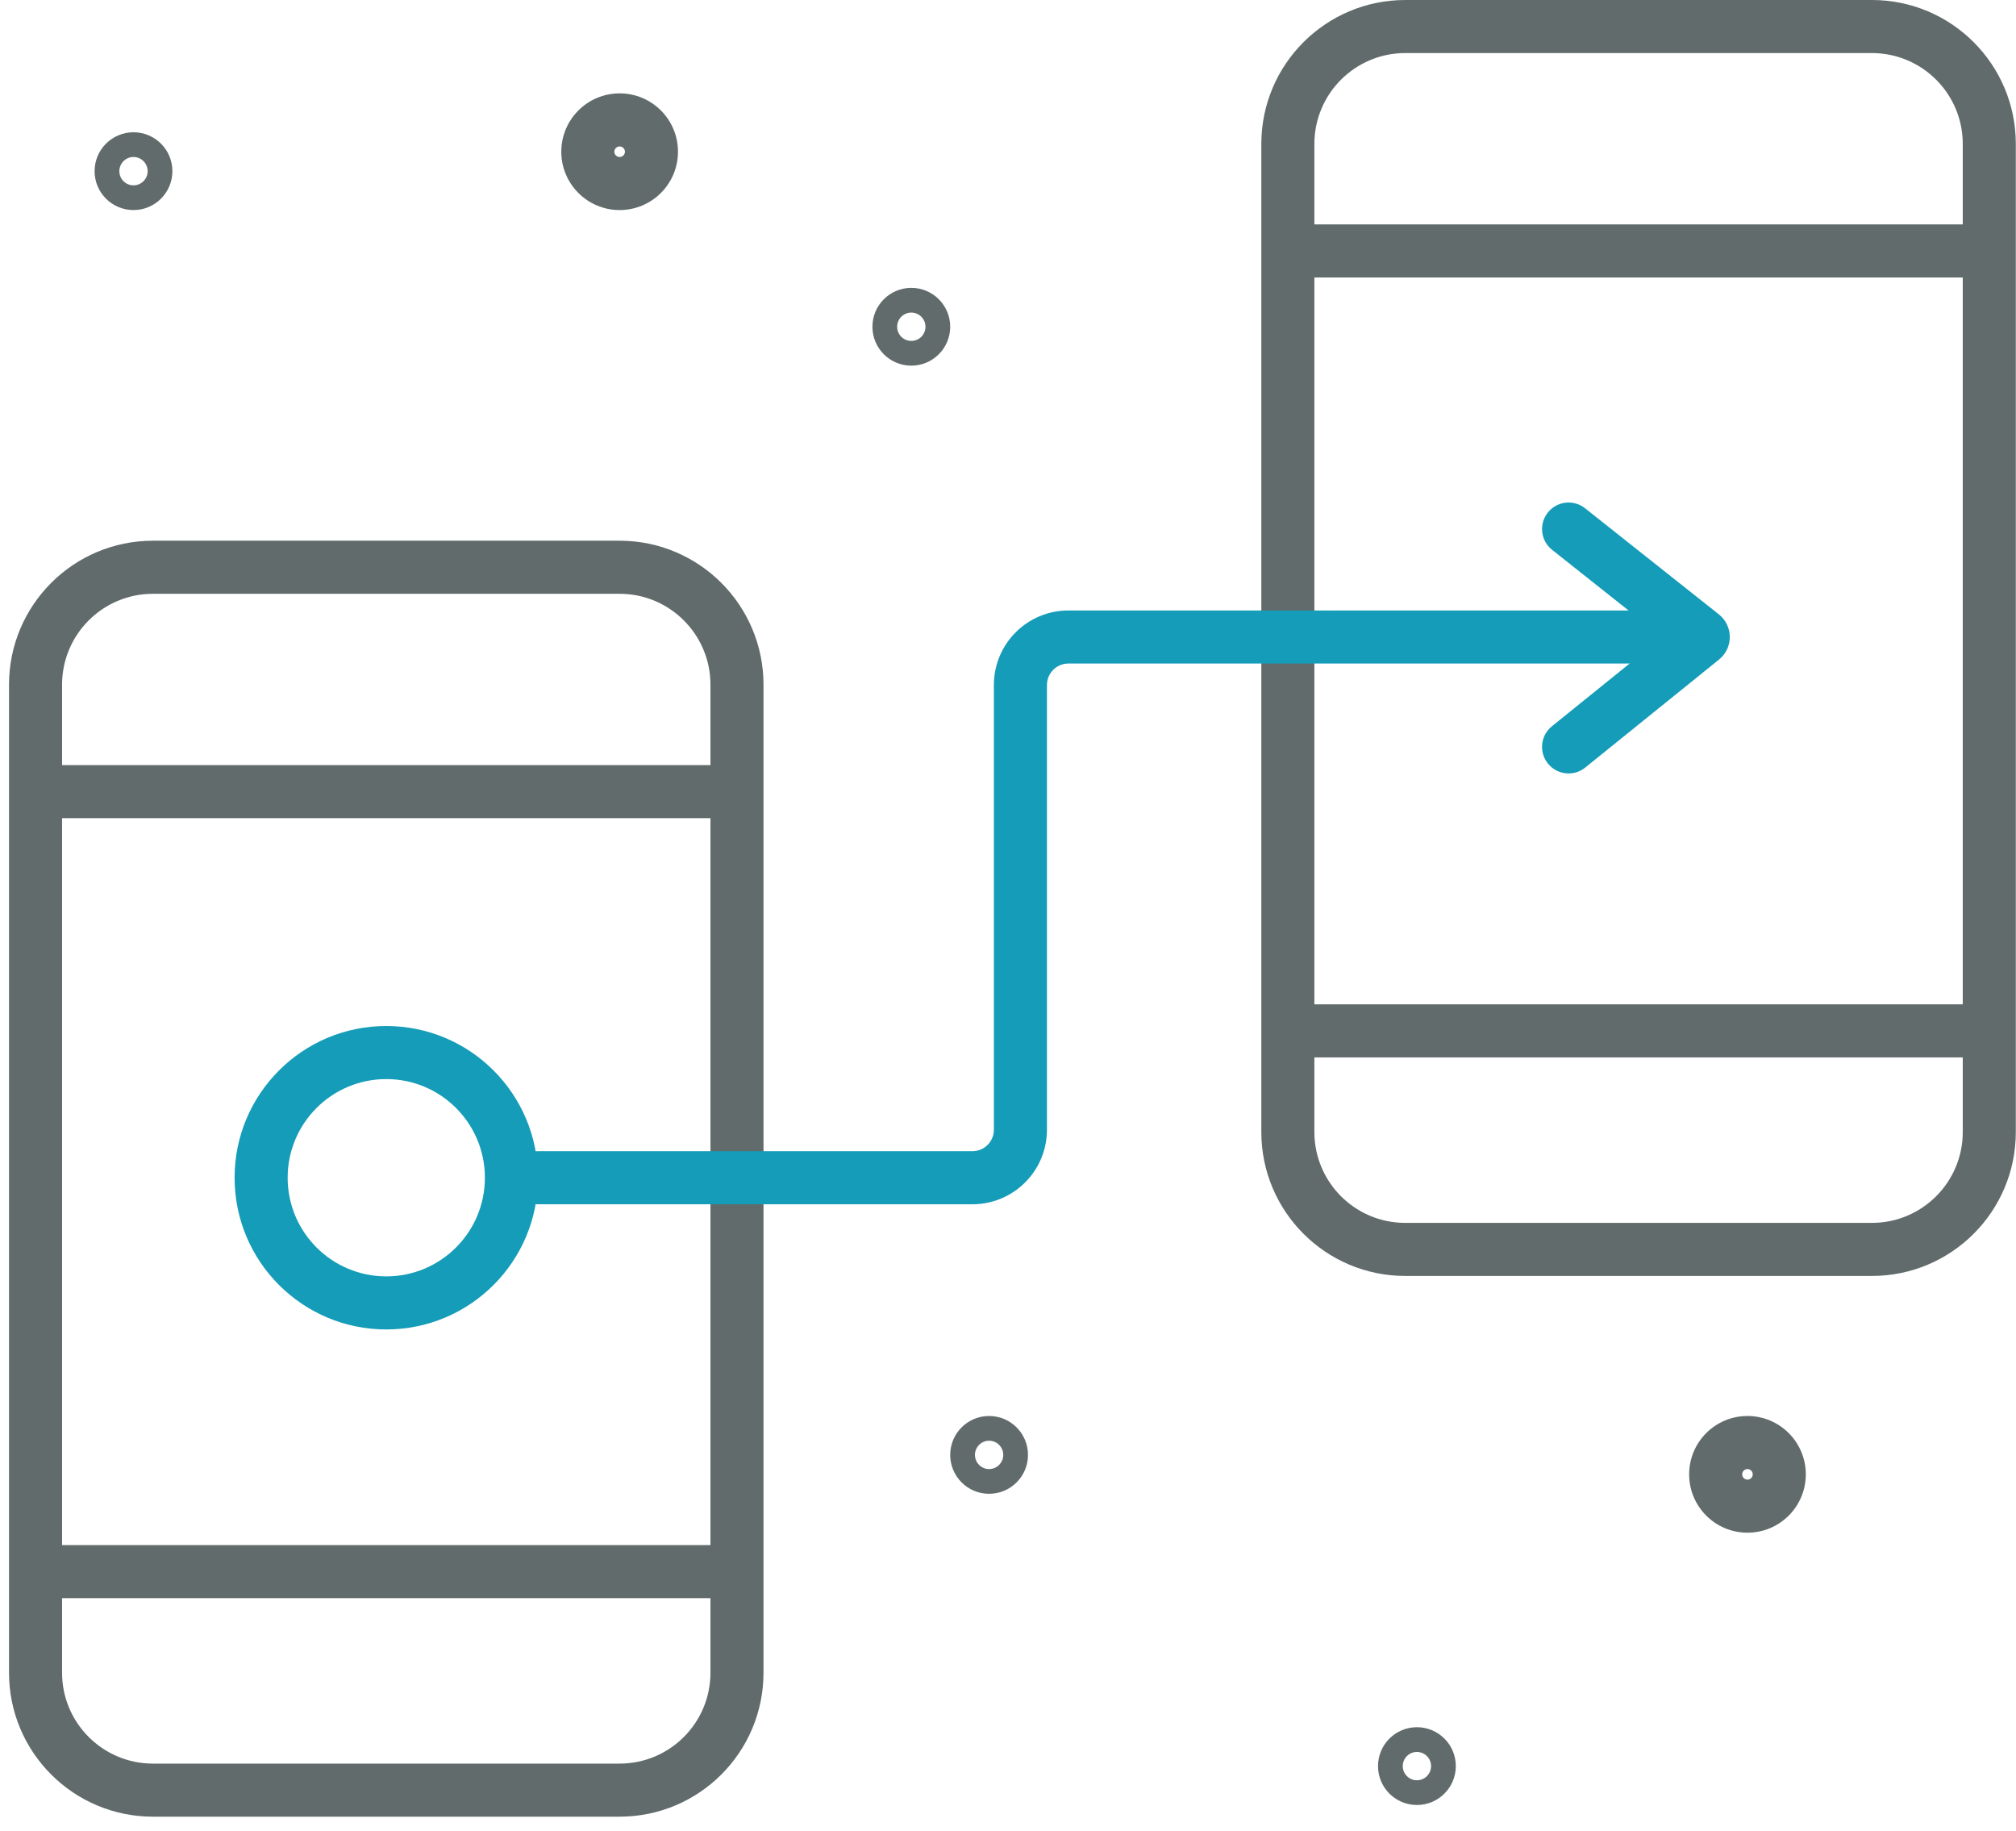 <svg width="76" height="69" viewBox="0 0 76 69" fill="none" xmlns="http://www.w3.org/2000/svg">
<path fill-rule="evenodd" clip-rule="evenodd" d="M26.783 30.836H2.34V58.232H26.783V30.836ZM26.783 28.836H2.34V25.806C2.34 23.913 3.874 22.379 5.767 22.379H23.357C25.249 22.379 26.783 23.913 26.783 25.806V28.836ZM28.783 25.806C28.783 22.809 26.354 20.379 23.357 20.379H5.767C2.77 20.379 0.34 22.809 0.34 25.806V63.042C0.34 66.039 2.77 68.468 5.767 68.468H23.357C26.354 68.468 28.783 66.039 28.783 63.042V25.806ZM26.783 60.232H2.34V63.042C2.34 64.934 3.874 66.468 5.767 66.468H23.357C25.249 66.468 26.783 64.934 26.783 63.042V60.232Z" fill="#616B6B"/>
<path fill-rule="evenodd" clip-rule="evenodd" d="M73.993 10.457H49.55V37.852H73.993V10.457ZM73.993 8.457H49.55V5.426C49.55 3.534 51.084 2 52.977 2H70.567C72.459 2 73.993 3.534 73.993 5.426V8.457ZM75.993 5.426C75.993 2.429 73.564 0 70.567 0H52.977C49.98 0 47.55 2.429 47.55 5.426V42.663C47.55 45.66 49.98 48.089 52.977 48.089H70.567C73.564 48.089 75.993 45.66 75.993 42.663V5.426ZM73.993 39.852H49.55V42.663C49.55 44.555 51.084 46.089 52.977 46.089H70.567C72.459 46.089 73.993 44.555 73.993 42.663V39.852Z" fill="#616B6B"/>
<path fill-rule="evenodd" clip-rule="evenodd" d="M5.033 5.917C4.738 5.917 4.499 6.156 4.499 6.451C4.499 6.746 4.738 6.985 5.033 6.985C5.327 6.985 5.566 6.746 5.566 6.451C5.566 6.156 5.327 5.917 5.033 5.917ZM5.033 7.917C5.842 7.917 6.499 7.26 6.499 6.451C6.499 5.641 5.842 4.985 5.033 4.985C4.223 4.985 3.566 5.641 3.566 6.451C3.566 7.26 4.223 7.917 5.033 7.917Z" fill="#616B6B"/>
<path fill-rule="evenodd" clip-rule="evenodd" d="M37.287 54.299C36.993 54.299 36.754 54.538 36.754 54.833C36.754 55.128 36.993 55.367 37.287 55.367C37.582 55.367 37.821 55.128 37.821 54.833C37.821 54.538 37.582 54.299 37.287 54.299ZM37.287 56.299C38.097 56.299 38.754 55.643 38.754 54.833C38.754 54.023 38.097 53.367 37.287 53.367C36.478 53.367 35.821 54.023 35.821 54.833C35.821 55.643 36.478 56.299 37.287 56.299Z" fill="#616B6B"/>
<path fill-rule="evenodd" clip-rule="evenodd" d="M34.355 11.781C34.06 11.781 33.821 12.02 33.821 12.315C33.821 12.61 34.06 12.849 34.355 12.849C34.65 12.849 34.889 12.61 34.889 12.315C34.889 12.02 34.65 11.781 34.355 11.781ZM34.355 13.781C35.165 13.781 35.821 13.125 35.821 12.315C35.821 11.505 35.165 10.849 34.355 10.849C33.546 10.849 32.889 11.505 32.889 12.315C32.889 13.125 33.546 13.781 34.355 13.781Z" fill="#616B6B"/>
<path fill-rule="evenodd" clip-rule="evenodd" d="M53.415 66.028C53.12 66.028 52.882 66.267 52.882 66.562C52.882 66.857 53.12 67.096 53.415 67.096C53.71 67.096 53.949 66.857 53.949 66.562C53.949 66.267 53.71 66.028 53.415 66.028ZM53.415 68.028C54.225 68.028 54.882 67.372 54.882 66.562C54.882 65.752 54.225 65.096 53.415 65.096C52.606 65.096 51.949 65.752 51.949 66.562C51.949 67.372 52.606 68.028 53.415 68.028Z" fill="#616B6B"/>
<path fill-rule="evenodd" clip-rule="evenodd" d="M23.359 5.917C23.469 5.917 23.559 5.828 23.559 5.718C23.559 5.608 23.469 5.519 23.359 5.519C23.249 5.519 23.16 5.608 23.16 5.718C23.16 5.828 23.249 5.917 23.359 5.917ZM23.359 7.917C24.574 7.917 25.559 6.932 25.559 5.718C25.559 4.503 24.574 3.519 23.359 3.519C22.145 3.519 21.16 4.503 21.16 5.718C21.16 6.932 22.145 7.917 23.359 7.917Z" fill="#616B6B"/>
<path fill-rule="evenodd" clip-rule="evenodd" d="M65.877 55.765C65.987 55.765 66.076 55.676 66.076 55.566C66.076 55.456 65.987 55.367 65.877 55.367C65.767 55.367 65.678 55.456 65.678 55.566C65.678 55.676 65.767 55.765 65.877 55.765ZM65.877 57.765C67.091 57.765 68.076 56.781 68.076 55.566C68.076 54.352 67.091 53.367 65.877 53.367C64.662 53.367 63.678 54.352 63.678 55.566C63.678 56.781 64.662 57.765 65.877 57.765Z" fill="#616B6B"/>
<path fill-rule="evenodd" clip-rule="evenodd" d="M37.468 25.817C37.468 24.266 38.725 23.008 40.277 23.008L50.286 23.008L50.287 24.008L50.287 25.008H40.277C39.83 25.008 39.468 25.37 39.468 25.817L39.468 42.578C39.468 44.13 38.211 45.387 36.66 45.387H20.28C19.727 45.387 19.28 44.939 19.28 44.387C19.28 43.835 19.727 43.387 20.28 43.387H36.66C37.106 43.387 37.468 43.025 37.468 42.578L37.468 25.817ZM64.117 25.008H50.287L50.287 24.008V23.008H64.117C64.669 23.008 65.117 23.456 65.117 24.008C65.117 24.56 64.669 25.008 64.117 25.008Z" fill="#149CB8"/>
<path fill-rule="evenodd" clip-rule="evenodd" d="M58.35 19.318C58.693 18.885 59.322 18.813 59.755 19.156L64.797 23.154C65.345 23.588 65.349 24.418 64.805 24.857L59.761 28.928C59.332 29.275 58.702 29.208 58.355 28.778C58.008 28.348 58.075 27.718 58.505 27.372L62.664 24.015L58.512 20.723C58.079 20.38 58.007 19.751 58.35 19.318Z" fill="#149CB8"/>
<path fill-rule="evenodd" clip-rule="evenodd" d="M14.562 48.105C16.616 48.105 18.28 46.441 18.28 44.387C18.28 42.334 16.616 40.669 14.562 40.669C12.509 40.669 10.844 42.334 10.844 44.387C10.844 46.441 12.509 48.105 14.562 48.105ZM14.562 50.105C17.72 50.105 20.28 47.545 20.28 44.387C20.28 41.229 17.72 38.669 14.562 38.669C11.404 38.669 8.844 41.229 8.844 44.387C8.844 47.545 11.404 50.105 14.562 50.105Z" fill="#149CB8"/>
</svg>
